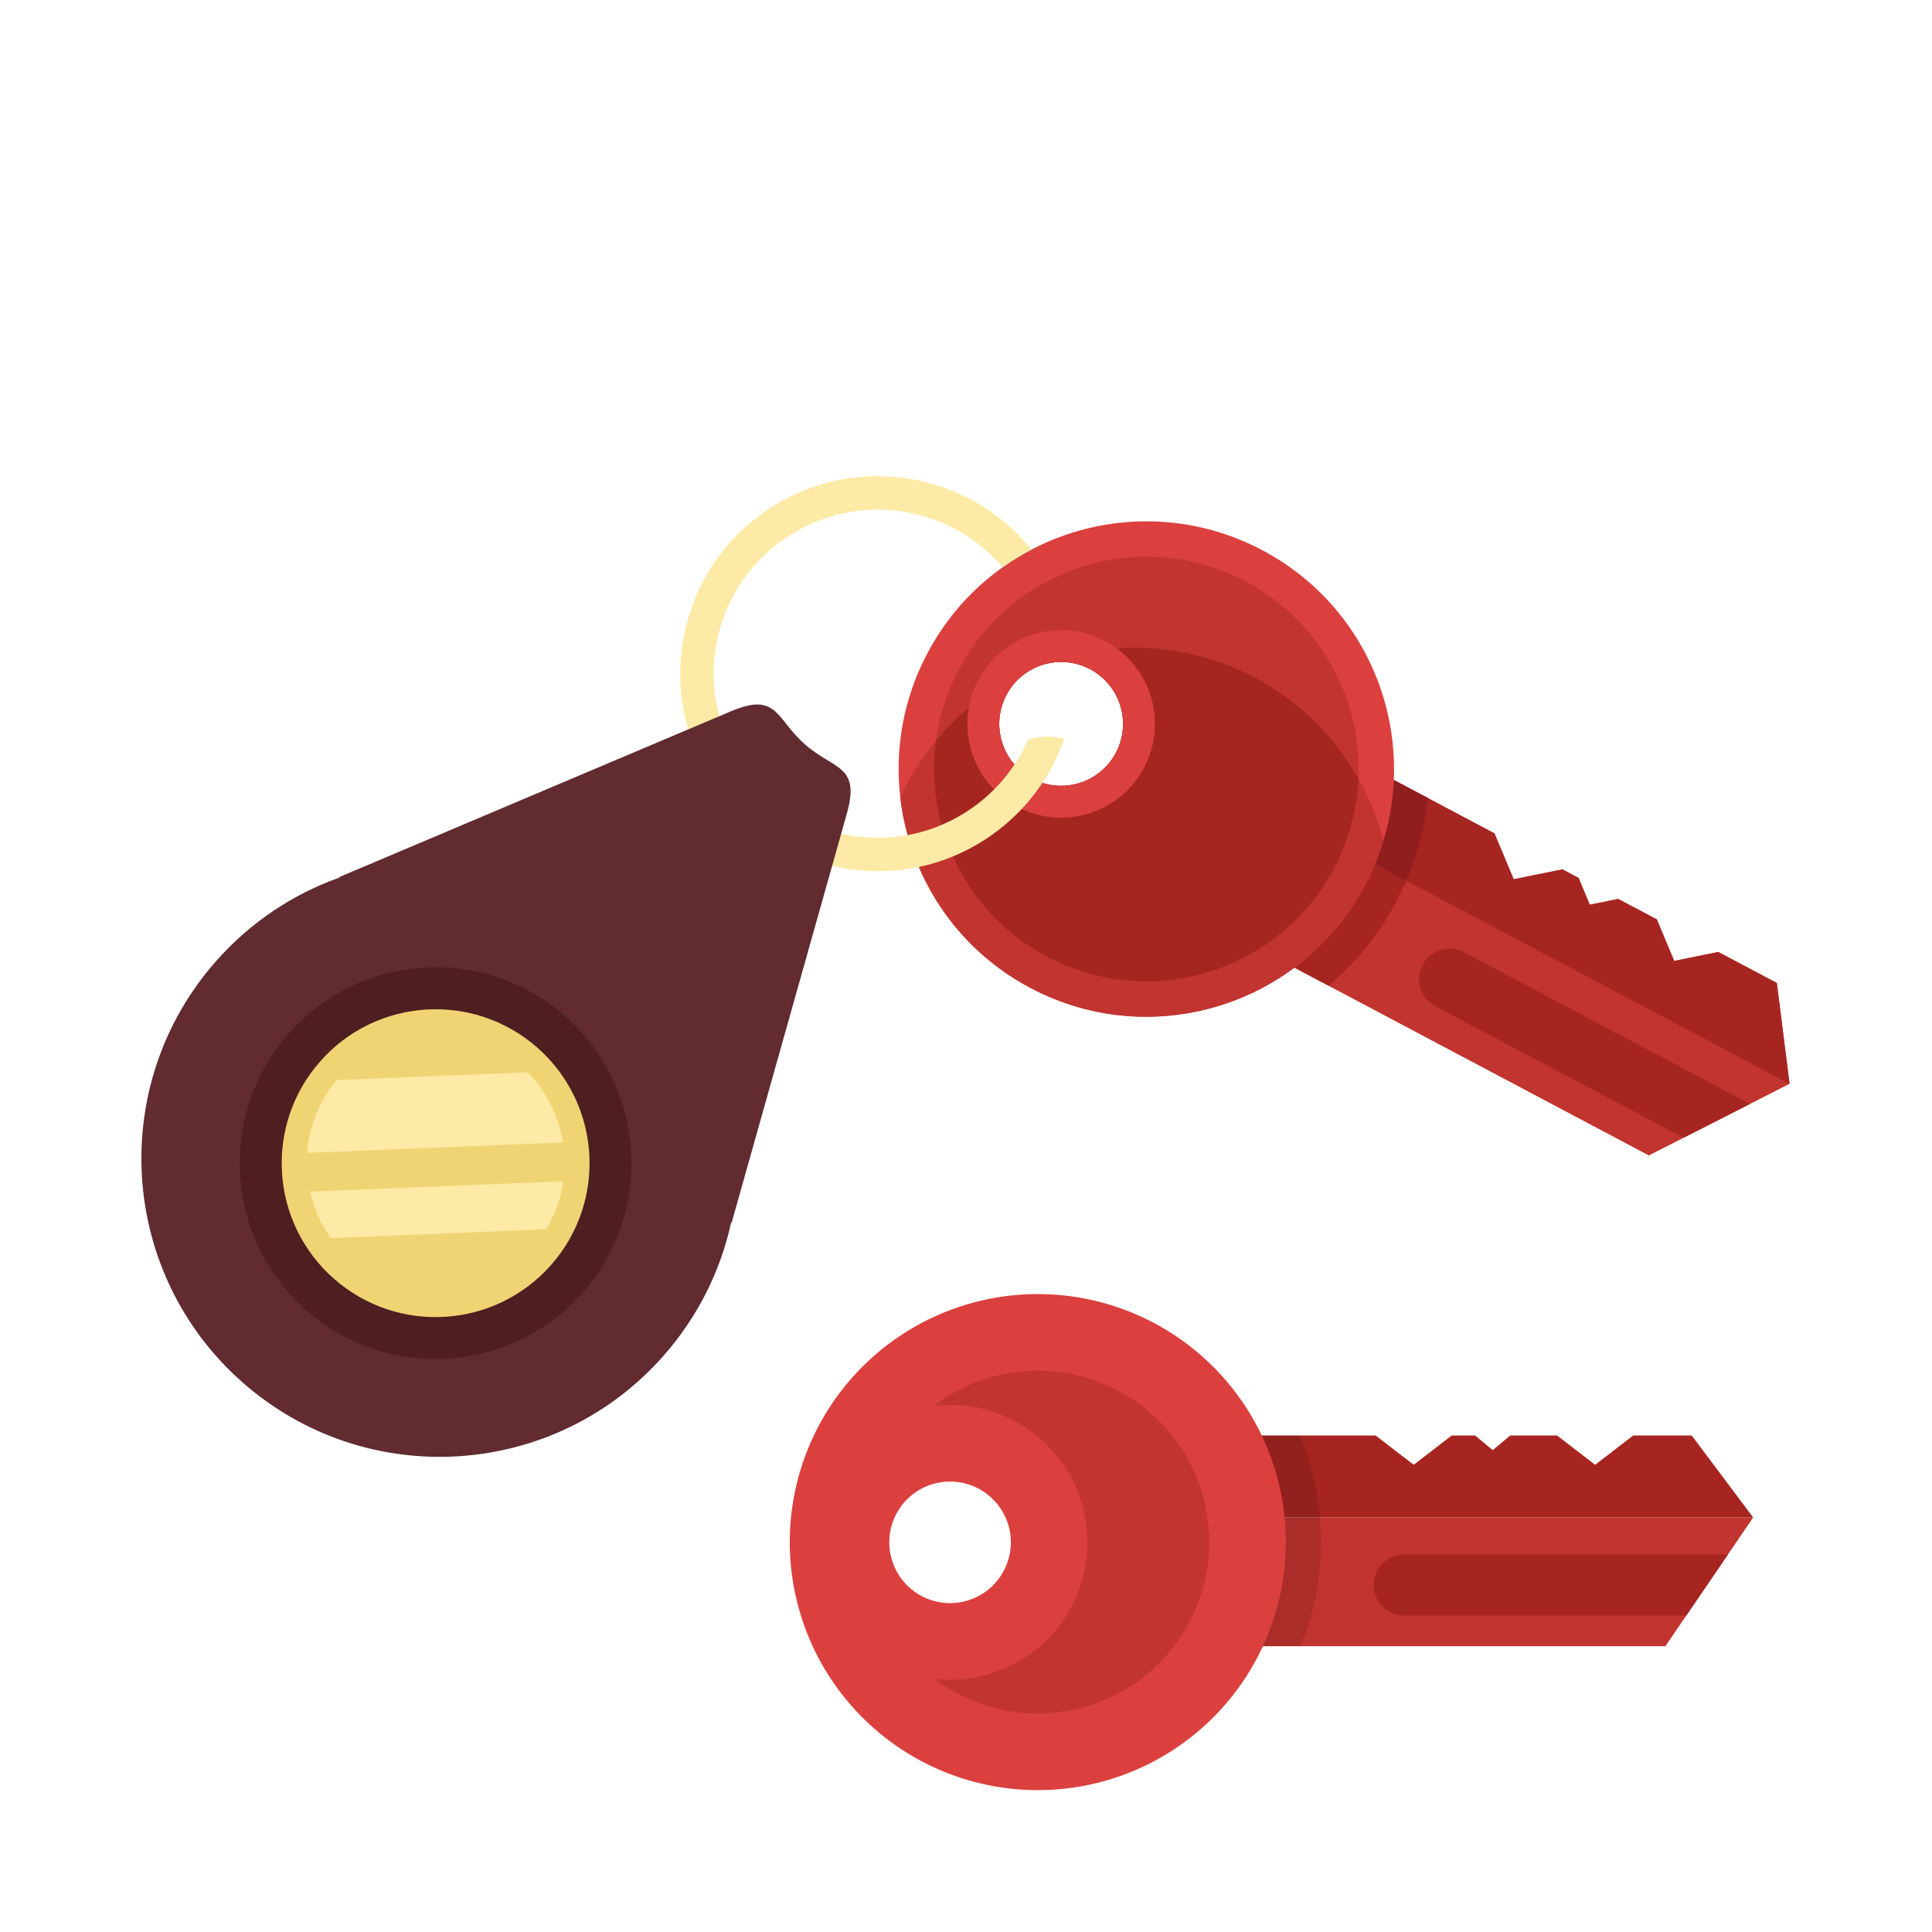 <?xml version="1.0" encoding="UTF-8" standalone="no"?>
<!-- Created with Inkscape (http://www.inkscape.org/) -->

<svg
   xmlns:dc="http://purl.org/dc/elements/1.1/"
   xmlns:cc="http://creativecommons.org/ns#"
   xmlns:rdf="http://www.w3.org/1999/02/22-rdf-syntax-ns#"
   xmlns:svg="http://www.w3.org/2000/svg"
   xmlns="http://www.w3.org/2000/svg"
   xmlns:sodipodi="http://sodipodi.sourceforge.net/DTD/sodipodi-0.dtd"
   xmlns:inkscape="http://www.inkscape.org/namespaces/inkscape"
   version="1.1"
   id="svg2"
   xml:space="preserve"
   width="880"
   height="880"
   viewBox="0 0 880 880"
   sodipodi:docname="keys-on-keychain-publicdomainvectors.org.ai.2021_02_07_05_47_09.0.svg"
   inkscape:version="0.92.4 (5da689c313, 2019-01-14)"><defs
     id="defs6"><clipPath
       clipPathUnits="userSpaceOnUse"
       id="clipPath18"><path
         d="M 0,660 H 660 V 0 H 0 Z"
         id="path16"
         inkscape:connector-curvature="0" /></clipPath></defs><sodipodi:namedview
     pagecolor="#ffffff"
     bordercolor="#666666"
     borderopacity="1"
     objecttolerance="10"
     gridtolerance="10"
     guidetolerance="10"
     inkscape:pageopacity="0"
     inkscape:pageshadow="2"
     inkscape:window-width="1920"
     inkscape:window-height="1057"
     id="namedview4"
     showgrid="false"
     inkscape:zoom="1.5170655"
     inkscape:cx="395.24186"
     inkscape:cy="365.03252"
     inkscape:window-x="0"
     inkscape:window-y="0"
     inkscape:window-maximized="1"
     inkscape:current-layer="g14" /><g
     id="g10"
     inkscape:groupmode="layer"
     inkscape:label="keys-on-keychain-publicdomainvectors.org"
     transform="matrix(1.333,0,0,-1.333,0,880)"><g
       id="g12"><g
         id="g14"
         clip-path="url(#clipPath18)"><g
           id="g919"><path
             style="fill:#c2342f;fill-opacity:1;stroke:none;stroke-width:0.75px;stroke-linecap:butt;stroke-linejoin:miter;stroke-opacity:1"
             d="m 420.057,141.65 179,0 -30,-44 h -149 z"
             id="path876"
             inkscape:connector-curvature="0"
             sodipodi:nodetypes="ccccc" /><path
             sodipodi:nodetypes="cscccc"
             inkscape:connector-curvature="0"
             id="path852"
             d="m 479.814,-108.137 c -5.771,0 -10.449,-4.678 -10.449,-10.449 0,-5.771 4.678,-10.449 10.449,-10.449 l 110.641,2.5e-4 -14.247,20.897 z"
             style="fill:#a72521;fill-opacity:1;stroke:none;stroke-width:24.947;stroke-linecap:round;stroke-linejoin:round;stroke-miterlimit:4;stroke-dasharray:none;stroke-opacity:1;paint-order:markers stroke fill"
             transform="scale(1,-1)" /><path
             sodipodi:nodetypes="cccccccccccccc"
             inkscape:connector-curvature="0"
             id="path842"
             d="m 420.057,169.65 h 50 l 13,-10 13,10 h 8 l 6,-5 6,5 h 16 l 13,-10 13,10 h 20 l 21,-28 -179,3.1e-4 z"
             style="fill:#a72521;fill-opacity:1;stroke:none;stroke-width:0.75px;stroke-linecap:butt;stroke-linejoin:miter;stroke-opacity:1" /><path
             id="circle854-7"
             d="M 420.057,169.65 V 97.65 h 24.306 a 31.686,57.292 0 0 1 6.97,35.761 31.686,57.292 0 0 1 -7.169,36.239 z"
             style="fill:#000000;fill-opacity:0.125;stroke:none;stroke-width:101.724;stroke-linecap:round;stroke-linejoin:round;stroke-miterlimit:4;stroke-dasharray:none;stroke-opacity:1;paint-order:markers stroke fill"
             inkscape:connector-curvature="0" /><path
             id="path944"
             transform="matrix(0.75,0,0,-0.75,0,660)"
             d="M 472.822 606.816 A 95.549 95.549 0 0 0 377.271 702.365 A 95.549 95.549 0 0 0 472.822 797.914 A 95.549 95.549 0 0 0 568.371 702.365 A 95.549 95.549 0 0 0 472.822 606.816 z M 432.852 657.33 A 45.138 45.138 0 0 1 477.99 702.469 A 45.138 45.138 0 0 1 432.852 747.605 A 45.138 45.138 0 0 1 387.713 702.469 A 45.138 45.138 0 0 1 432.852 657.33 z "
             style="fill:#c2342f;fill-opacity:1;stroke:#db403e;stroke-width:34.902;stroke-linecap:round;stroke-linejoin:round;stroke-miterlimit:4;stroke-dasharray:none;stroke-opacity:1;paint-order:markers stroke fill" /></g><g
           id="g942"><path
             inkscape:connector-curvature="0"
             id="path22"
             style="fill:#c2342f;fill-opacity:1;fill-rule:evenodd;stroke:none"
             d="m 432.948,334.481 130.456,-69.128 48.082,24.478 -4.34,34.439 -20.017,10.605 -15.065,-3.059 -5.925,14.183 -13.205,6.997 -9.714,-1.973 -3.824,9.145 -5.524,2.928 -16.652,-3.382 -6.555,15.679 -60.938,32.293 z" /><path
             inkscape:connector-curvature="0"
             id="path24"
             style="fill:#a72521;fill-opacity:1;fill-rule:evenodd;stroke:none"
             d="m 575.259,271.388 22.759,11.586 -97.823,51.835 c -5.077,2.692 -11.431,0.739 -14.121,-4.338 -2.689,-5.078 -0.739,-11.433 4.337,-14.122 z" /><path
             inkscape:connector-curvature="0"
             id="path26"
             style="fill:#a72521;fill-opacity:1;fill-rule:evenodd;stroke:none"
             d="m 611.486,289.831 -4.34,34.439 -20.017,10.605 -15.065,-3.059 -5.925,14.183 -13.205,6.996 -9.714,-1.972 -3.824,9.145 -5.524,2.928 -16.652,-3.382 -6.555,15.679 -44.076,23.357 -13.296,-25.092 z" /><path
             inkscape:connector-curvature="0"
             id="path28"
             style="fill:#a72521;fill-opacity:1;fill-rule:evenodd;stroke:none"
             d="m 432.951,334.481 21.012,-11.135 c 9.254,7.776 17.197,17.416 23.202,28.752 6.008,11.335 9.527,23.323 10.764,35.344 l -38.202,20.244 z" /><path
             inkscape:connector-curvature="0"
             id="path30"
             style="fill:#911e1e;fill-opacity:1;fill-rule:evenodd;stroke:none"
             d="m 487.929,387.442 -21.34,11.308 -13.296,-25.092 27.276,-14.454 c 3.955,9.186 6.377,18.701 7.36,28.238" /><path
             inkscape:connector-curvature="0"
             id="path32"
             style="fill:#db403e;fill-opacity:1;fill-rule:evenodd;stroke:none"
             d="m 330.549,429.792 c -9.379,-17.7 -2.633,-39.653 15.066,-49.031 17.7,-9.379 39.651,-2.634 49.031,15.065 9.378,17.7 2.632,39.652 -15.067,49.03 -17.7,9.379 -39.65,2.634 -49.03,-15.064 m -13.618,7.217 c 21.882,41.297 73.103,57.035 114.399,35.151 41.298,-21.883 57.037,-73.103 35.153,-114.402 -21.884,-41.296 -73.104,-57.035 -114.402,-35.152 -41.295,21.885 -57.035,73.104 -35.15,114.403" /><path
             inkscape:connector-curvature="0"
             id="path34"
             style="fill:#c2342f;fill-opacity:1;fill-rule:evenodd;stroke:none"
             d="m 472.71,372.851 c -1.56,-5.127 -3.624,-10.18 -6.227,-15.093 -21.884,-41.296 -73.104,-57.035 -114.402,-35.152 -25.586,13.56 -41.354,38.38 -44.453,65.123 4.46,9.707 10.731,18.691 18.717,26.404 -0.483,-13.453 6.576,-26.647 19.27,-33.372 17.7,-9.379 39.651,-2.634 49.031,15.065 7.743,14.612 4.495,32.122 -6.833,43.063 27.525,-0.114 54.582,-13.113 71.628,-37.337 6.303,-8.958 10.695,-18.686 13.269,-28.701" /><path
             inkscape:connector-curvature="0"
             id="path36"
             style="fill:#c2342f;fill-opacity:1;fill-rule:evenodd;stroke:none"
             d="m 343.901,422.715 c -5.47,-10.324 -1.534,-23.13 8.788,-28.601 10.326,-5.471 23.131,-1.535 28.602,8.789 5.473,10.325 1.536,23.129 -8.789,28.601 -10.322,5.47 -23.128,1.537 -28.601,-8.789 m -16.288,8.632 c 18.756,35.398 62.66,48.887 98.057,30.13 35.396,-18.758 48.887,-62.659 30.131,-98.057 -18.759,-35.397 -62.66,-48.887 -98.057,-30.131 -35.399,18.759 -48.89,62.66 -30.131,98.058" /><path
             inkscape:connector-curvature="0"
             id="path38"
             style="fill:#a52621;fill-opacity:1;fill-rule:evenodd;stroke:none"
             d="m 343.903,422.715 c -5.472,-10.324 -1.536,-23.13 8.786,-28.601 10.326,-5.471 23.131,-1.535 28.602,8.789 5.47,10.324 1.536,23.129 -8.789,28.601 -10.322,5.47 -23.128,1.537 -28.599,-8.789 M 464.178,394.05 c -0.471,-10.384 -3.188,-20.832 -8.377,-30.63 -18.759,-35.397 -62.66,-48.887 -98.057,-30.131 -27.601,14.626 -41.88,44.539 -37.941,73.787 4.867,5.863 10.573,11.189 17.105,15.785 39.72,27.952 94.579,18.411 122.533,-21.309 1.722,-2.446 3.298,-4.95 4.737,-7.502" /></g><path
           d="m 343.901,422.715 c -5.47,-10.324 -1.534,-23.13 8.788,-28.601 10.326,-5.471 23.131,-1.535 28.602,8.789 5.473,10.325 1.536,23.129 -8.789,28.601 -10.322,5.47 -23.128,1.537 -28.601,-8.789 m -9.613,5.094 c 8.285,15.634 27.675,21.594 43.311,13.308 15.632,-8.284 21.59,-27.675 13.305,-43.309 -8.283,-15.635 -27.673,-21.593 -43.308,-13.308 -15.633,8.284 -21.591,27.676 -13.308,43.309"
           style="fill:#db403e;fill-opacity:1;fill-rule:evenodd;stroke:none"
           id="path40"
           inkscape:connector-curvature="0" /><path
           d="m 261.083,485.138 c 15.242,10.725 33.387,14.258 50.402,11.298 15.648,-2.722 30.342,-10.932 40.944,-24.087 -3.4,-1.777 -6.688,-3.791 -9.838,-6.03 -8.724,10.26 -20.525,16.685 -33.062,18.865 -14.135,2.458 -29.209,-0.478 -41.872,-9.387 -12.66,-8.91 -20.512,-22.109 -22.97,-36.244 -2.458,-14.134 0.478,-29.209 9.386,-41.871 8.909,-12.662 22.109,-20.514 36.244,-22.972 14.136,-2.458 29.21,0.477 41.87,9.387 8.687,6.112 15.108,14.244 19.079,23.311 4.049,1.332 8.359,1.384 12.362,0.255 -4.482,-12.854 -12.884,-24.476 -24.867,-32.907 -15.239,-10.725 -33.385,-14.257 -50.402,-11.297 -17.015,2.958 -32.904,12.409 -43.628,27.649 -10.724,15.241 -14.256,33.385 -11.295,50.402 2.958,17.016 12.408,32.904 27.647,43.628"
           style="fill:#fdeaa6;fill-opacity:1;fill-rule:evenodd;stroke:none"
           id="path58"
           inkscape:connector-curvature="0" /><path
           d="M 249.82,242.422 C 246.238,226.058 238.576,210.348 226.716,196.89 189.489,154.66 125.081,150.604 82.85,187.825 40.618,225.053 36.561,289.461 73.785,331.693 c 11.862,13.456 26.485,23.03 42.27,28.635 l -0.093,0.161 133.745,56.602 c 15.977,6.763 15.268,-2.388 25.317,-11.245 10.05,-8.858 19.037,-7.007 14.333,-23.707 L 249.992,242.348 Z"
           style="fill:#612b2f;fill-opacity:1;fill-rule:evenodd;stroke:none"
           id="path60"
           inkscape:connector-curvature="0" /><path
           d="m 193.115,312.92 c 27.729,-24.443 30.394,-66.742 5.951,-94.474 -24.443,-27.728 -66.742,-30.396 -94.473,-5.95 -27.731,24.443 -30.397,66.738 -5.952,94.473 24.444,27.729 66.742,30.394 94.474,5.951"
           style="fill:#4e1e21;fill-opacity:1;fill-rule:evenodd;stroke:none"
           id="path62"
           inkscape:connector-curvature="0" /><path
           d="m 183.632,302.163 c 21.791,-19.207 23.887,-52.445 4.678,-74.233 -19.21,-21.794 -52.444,-23.888 -74.236,-4.681 -21.79,19.21 -23.886,52.446 -4.677,74.237 19.208,21.793 52.445,23.887 74.235,4.677"
           style="fill:#f0d373;fill-opacity:1;fill-rule:evenodd;stroke:none"
           id="path64"
           inkscape:connector-curvature="0" /><path
           d="m 192.484,256.525 c -0.817,-5.699 -2.758,-11.286 -5.842,-16.406 l -73.575,-3.008 c -3.481,4.838 -5.873,10.246 -7.156,15.875 z m -12.251,37.251 c 6.663,-6.738 10.744,-15.172 12.148,-23.982 l -87.452,-3.574 c 0.677,8.862 4.032,17.596 10.147,24.891 z"
           style="fill:#fdeaa6;fill-opacity:1;fill-rule:evenodd;stroke:none"
           id="path66"
           inkscape:connector-curvature="0" /></g></g></g></svg>